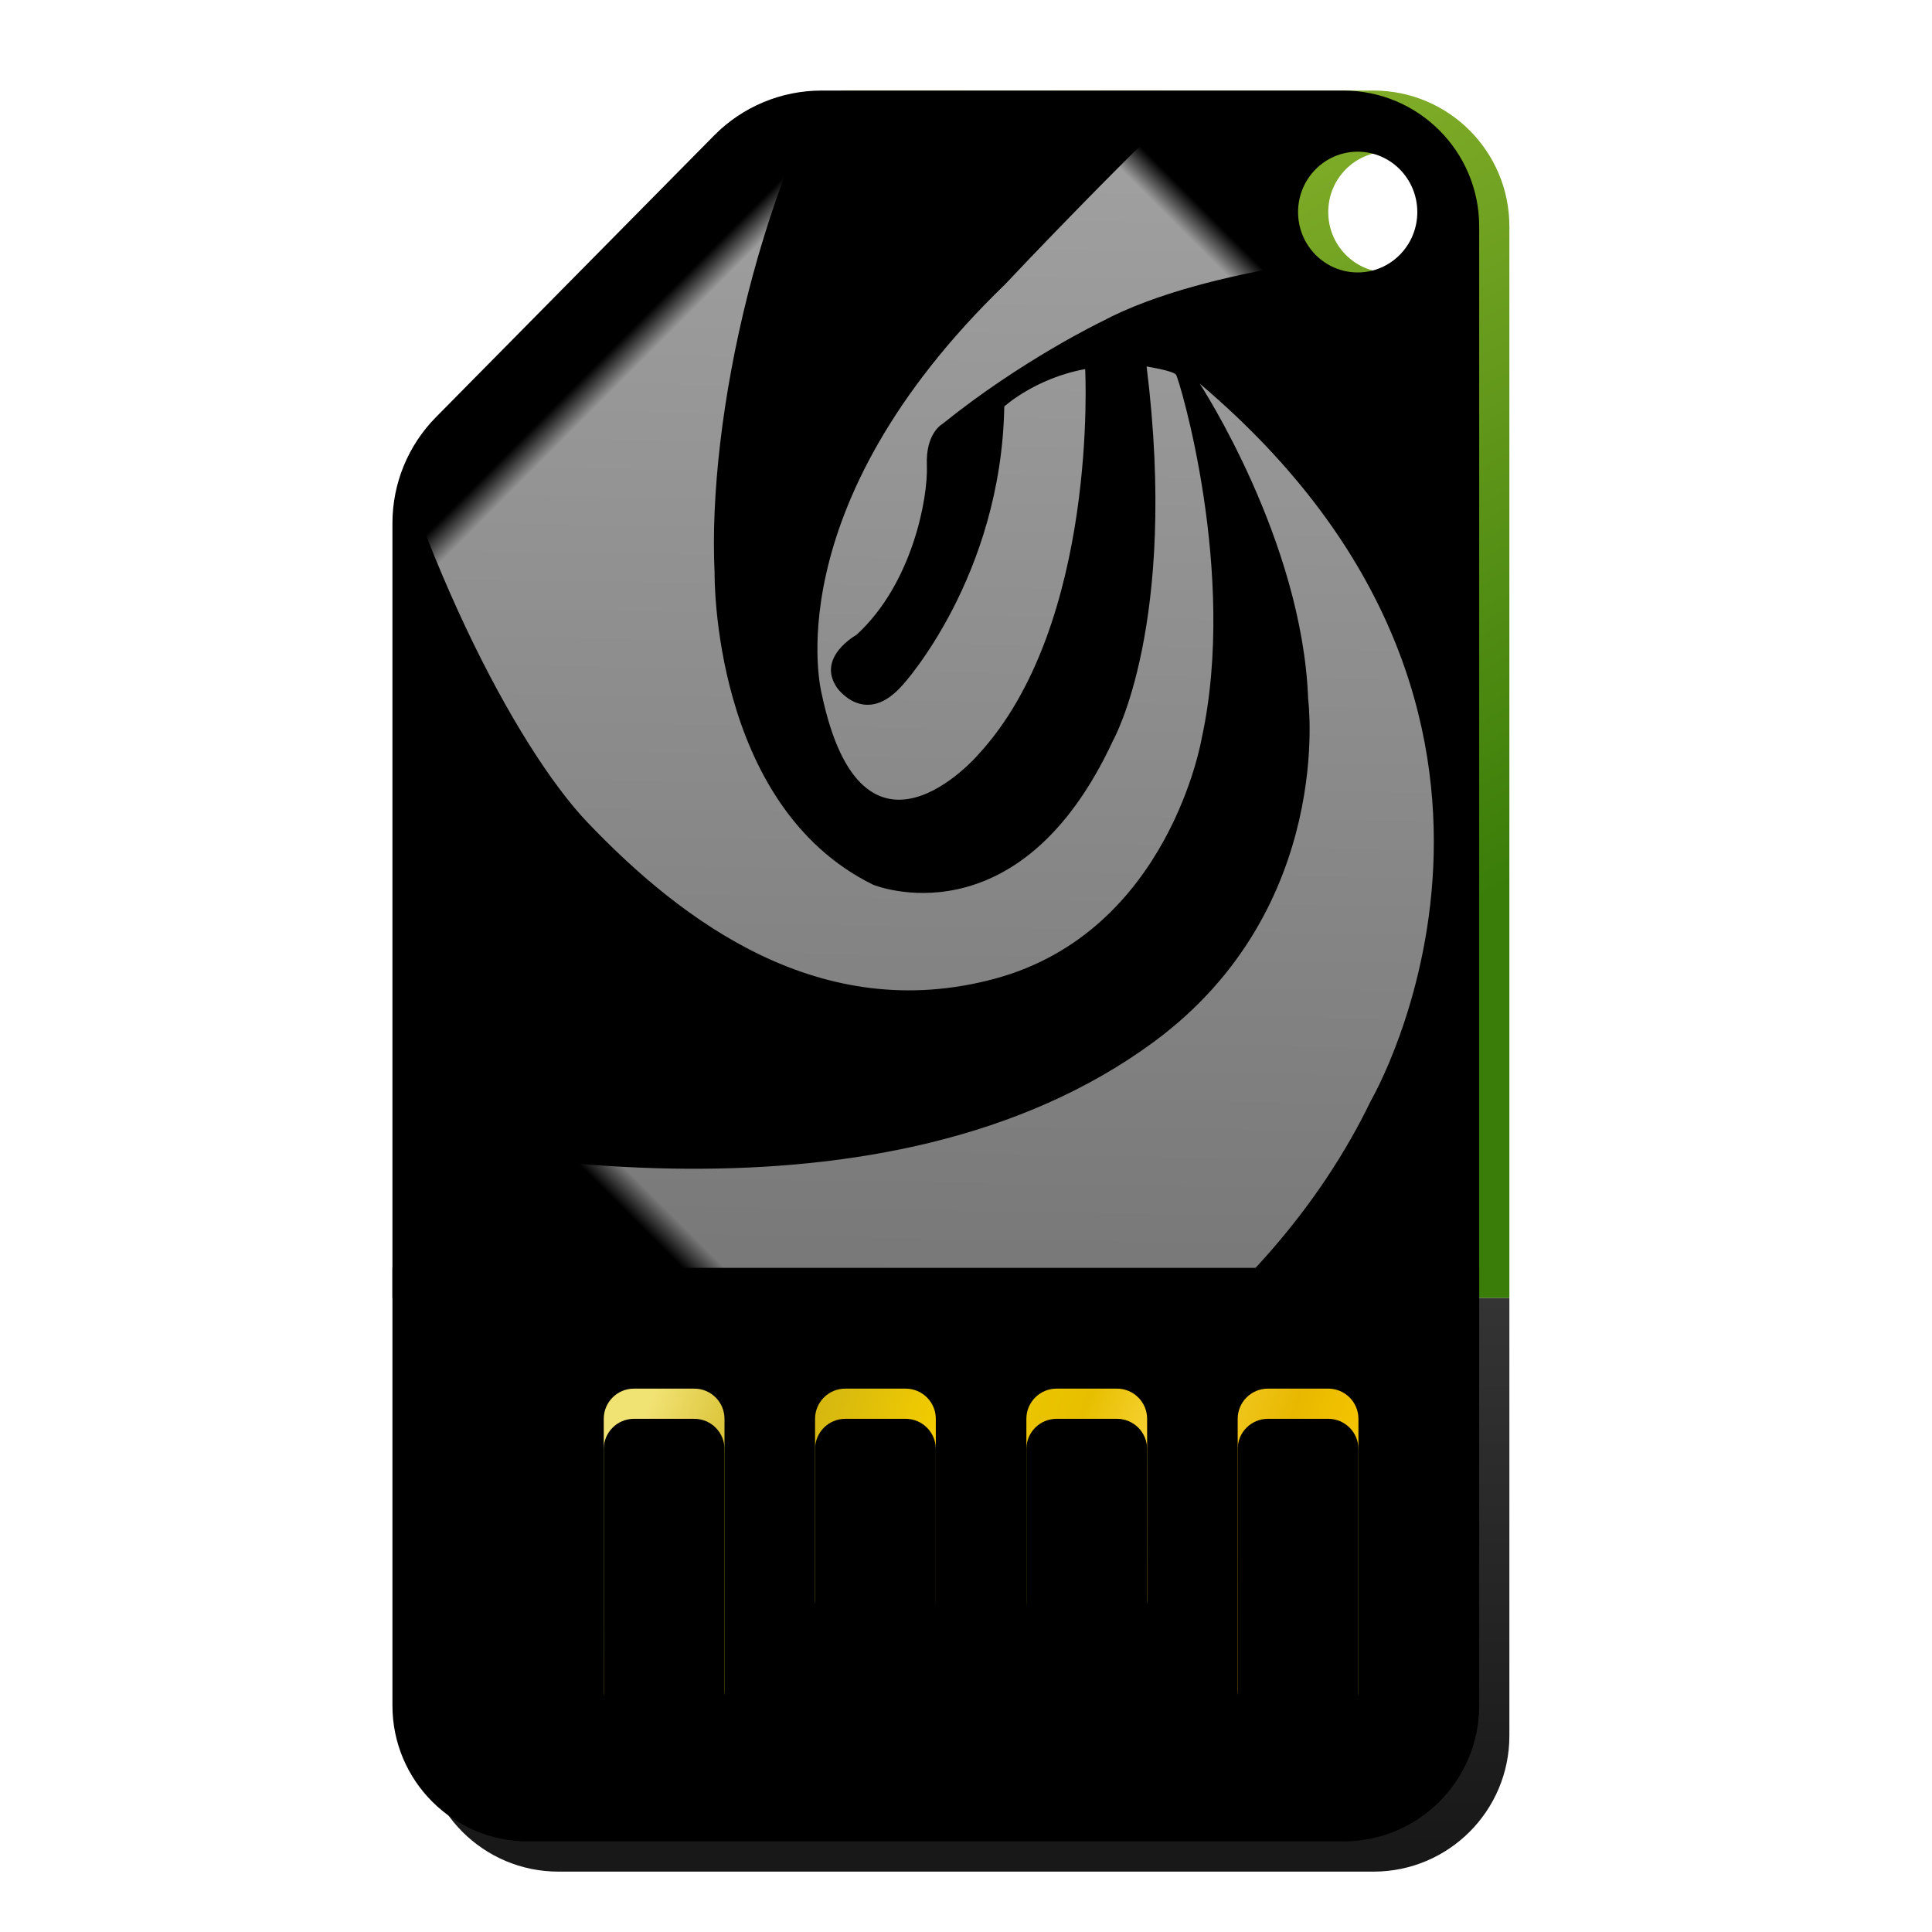 <svg xmlns="http://www.w3.org/2000/svg" xmlns:xlink="http://www.w3.org/1999/xlink" width="64" height="64" viewBox="0 0 64 64">
  <defs>
    <filter id="deepin-boot-maker-a" width="144.4%" height="127.1%" x="-22.2%" y="-13.6%" filterUnits="objectBoundingBox">
      <feOffset dy="1" in="SourceAlpha" result="shadowOffsetOuter1"/>
      <feGaussianBlur in="shadowOffsetOuter1" result="shadowBlurOuter1" stdDeviation="1.5"/>
      <feComposite in="shadowBlurOuter1" in2="SourceAlpha" operator="out" result="shadowBlurOuter1"/>
      <feColorMatrix in="shadowBlurOuter1" result="shadowMatrixOuter1" values="0 0 0 0 0   0 0 0 0 0   0 0 0 0 0  0 0 0 0.2 0"/>
      <feMerge>
        <feMergeNode in="shadowMatrixOuter1"/>
        <feMergeNode in="SourceGraphic"/>
      </feMerge>
    </filter>
    <linearGradient id="deepin-boot-maker-c" x1="32.201%" x2="71.972%" y1="0%" y2="80.043%">
      <stop offset="0%" stop-color="#9BBE34"/>
      <stop offset="100%" stop-color="#3A7D09"/>
    </linearGradient>
    <path id="deepin-boot-maker-b" d="M31.5,0 C33.985,-2.66391207e-15 36,2.015 36,4.5 L36,40 L0,40 L0,14.331 C-1.04924263e-15,13.016 0.518,11.754 1.442,10.818 L10.657,1.487 C11.596,0.535 12.878,2.45599727e-16 14.215,0 L31.5,0 Z M31.975,2.025 C30.884,2.025 30,2.921 30,4.025 C30,5.13 30.884,6.025 31.975,6.025 C33.066,6.025 33.95,5.13 33.95,4.025 C33.95,2.921 33.066,2.025 31.975,2.025 Z"/>
    <filter id="deepin-boot-maker-d" width="105.6%" height="105%" x="-2.8%" y="-2.5%" filterUnits="objectBoundingBox">
      <feGaussianBlur in="SourceAlpha" result="shadowBlurInner1" stdDeviation=".5"/>
      <feOffset dy="1" in="shadowBlurInner1" result="shadowOffsetInner1"/>
      <feComposite in="shadowOffsetInner1" in2="SourceAlpha" k2="-1" k3="1" operator="arithmetic" result="shadowInnerInner1"/>
      <feColorMatrix in="shadowInnerInner1" result="shadowMatrixInner1" values="0 0 0 0 1   0 0 0 0 1   0 0 0 0 1  0 0 0 0.3 0"/>
      <feGaussianBlur in="SourceAlpha" result="shadowBlurInner2" stdDeviation=".5"/>
      <feOffset dx="-1" dy="-1" in="shadowBlurInner2" result="shadowOffsetInner2"/>
      <feComposite in="shadowOffsetInner2" in2="SourceAlpha" k2="-1" k3="1" operator="arithmetic" result="shadowInnerInner2"/>
      <feColorMatrix in="shadowInnerInner2" result="shadowMatrixInner2" values="0 0 0 0 0.018   0 0 0 0 0.105   0 0 0 0 0.005  0 0 0 0.354 0"/>
      <feMerge>
        <feMergeNode in="shadowMatrixInner1"/>
        <feMergeNode in="shadowMatrixInner2"/>
      </feMerge>
    </filter>
    <linearGradient id="deepin-boot-maker-e" x1="82.09%" x2="16.982%" y1="23.327%" y2="86.409%">
      <stop offset="0%" stop-color="#FFF" stop-opacity=".647"/>
      <stop offset="100%" stop-color="#FFF"/>
    </linearGradient>
    <linearGradient id="deepin-boot-maker-g" x1="50%" x2="50%" y1="0%" y2="96.171%">
      <stop offset="0%" stop-color="#343434"/>
      <stop offset="100%" stop-color="#181818"/>
    </linearGradient>
    <path id="deepin-boot-maker-h" d="M0,40 L36,40 L36,54.5 C36,56.985 33.985,59 31.5,59 L4.5,59 C2.015,59 3.04359188e-16,56.985 0,54.5 L0,40 L0,40 Z"/>
    <filter id="deepin-boot-maker-i" width="105.6%" height="110.5%" x="-2.8%" y="-5.3%" filterUnits="objectBoundingBox">
      <feGaussianBlur in="SourceAlpha" result="shadowBlurInner1" stdDeviation=".5"/>
      <feOffset dx="-1" dy="-1" in="shadowBlurInner1" result="shadowOffsetInner1"/>
      <feComposite in="shadowOffsetInner1" in2="SourceAlpha" k2="-1" k3="1" operator="arithmetic" result="shadowInnerInner1"/>
      <feColorMatrix in="shadowInnerInner1" values="0 0 0 0 0   0 0 0 0 0   0 0 0 0 0  0 0 0 0.2 0"/>
    </filter>
    <linearGradient id="deepin-boot-maker-j" x1="0%" x2="100%" y1="41.846%" y2="58.143%">
      <stop offset="0%" stop-color="#F1E274"/>
      <stop offset="18.149%" stop-color="#CEB214"/>
      <stop offset="37.816%" stop-color="#F2CC00"/>
      <stop offset="56.473%" stop-color="#E7BF00"/>
      <stop offset="67.568%" stop-color="#F9D53B"/>
      <stop offset="83.443%" stop-color="#E8B800"/>
      <stop offset="100%" stop-color="#FFCF00"/>
    </linearGradient>
    <path id="deepin-boot-maker-k" d="M9,43 C9.552,43 10,43.448 10,44 L10,53 C10,53.552 9.552,54 9,54 L7,54 C6.448,54 6,53.552 6,53 L6,44 C6,43.448 6.448,43 7,43 L9,43 Z M30,43 C30.552,43 31,43.448 31,44 L31,53 C31,53.552 30.552,54 30,54 L28,54 C27.448,54 27,53.552 27,53 L27,44 C27,43.448 27.448,43 28,43 L30,43 Z M23,43 C23.552,43 24,43.448 24,44 L24,50 C24,50.552 23.552,51 23,51 L21,51 C20.448,51 20,50.552 20,50 L20,44 C20,43.448 20.448,43 21,43 L23,43 Z M16,43 C16.552,43 17,43.448 17,44 L17,50 C17,50.552 16.552,51 16,51 L14,51 C13.448,51 13,50.552 13,50 L13,44 C13,43.448 13.448,43 14,43 L16,43 Z"/>
    <filter id="deepin-boot-maker-l" width="104%" height="109.1%" x="-2%" y="-4.5%" filterUnits="objectBoundingBox">
      <feOffset dy="1" in="SourceAlpha" result="shadowOffsetInner1"/>
      <feComposite in="shadowOffsetInner1" in2="SourceAlpha" k2="-1" k3="1" operator="arithmetic" result="shadowInnerInner1"/>
      <feColorMatrix in="shadowInnerInner1" values="0 0 0 0 0.927   0 0 0 0 0.559   0 0 0 0 0  0 0 0 0.5 0"/>
    </filter>
  </defs>
  <g fill="none" fill-rule="evenodd" filter="url(#deepin-boot-maker-a)" transform="translate(14 2)">
    <mask id="deepin-boot-maker-f" fill="#fff">
      <use xlink:href="#deepin-boot-maker-b"/>
    </mask>
    <use fill="url(#deepin-boot-maker-c)" xlink:href="#deepin-boot-maker-b"/>
    <use fill="#000" filter="url(#deepin-boot-maker-d)" xlink:href="#deepin-boot-maker-b"/>
    <path fill="url(#deepin-boot-maker-e)" fill-opacity=".67" fill-rule="nonzero" d="M-7.272,21.411 C-6.314,22.202 -5.21,23.183 -4.141,24.287 C-4.141,24.287 0.662,28.5 4.512,29.665 C4.512,29.665 7.282,30.638 10.642,30.998 C10.642,30.998 11.252,31.182 11.975,30.393 C12.699,29.609 15.082,27.957 17.599,28.071 C17.599,28.071 19.065,28.495 19.289,27.291 C19.289,27.291 19.58,25.679 17.664,25.816 C17.664,25.816 12.85,26.037 8.783,29.958 C8.783,29.958 7.391,29.893 6.013,28.939 C6.013,28.939 11.677,22.635 17.568,22.413 C17.568,22.413 23.387,21.98 19.796,27.497 C19.796,27.497 16.612,32.983 5.898,32.8 C5.898,32.8 -0.887,33.011 -5.002,32.755 C-3.709,35.598 -2.425,38.32 0.332,40.887 C0.998,41.523 1.663,42.218 2.701,42.443 C8.961,41.226 16.044,36.614 19.463,32.85 C19.463,32.85 24.988,27.489 23.059,21.831 C23.059,21.831 21.065,17.016 14.055,19.588 C14.055,19.588 9.811,20.762 4.513,27.561 C4.513,27.561 3.992,26.846 4.016,26.679 C4.039,26.513 7.215,20.594 11.918,17.57 C11.918,17.57 17.21,13.79 22.404,16.773 C27.597,19.755 28.394,25.445 28.289,29.978 C28.21,33.367 26.007,40.563 21.624,47.502 C27.05,46.773 32.268,44.285 36.355,40.051 C39.119,37.189 41.067,33.837 42.206,30.282 C39.059,24.936 31.012,13.209 20.152,11.57 C12.769,10.457 8.518,15.988 8.518,15.988 C4.928,19.852 3.67,25.918 3.67,25.918 C2.261,8.857 16.443,5.114 16.443,5.114 C23.981,2.484 32.479,4.412 38.466,7.477 C37.621,6.328 36.668,5.234 35.608,4.21 C25.505,-5.549 9.46,-5.322 -0.23,4.714 L-1.858,3.141 C8.696,-7.792 26.171,-8.038 37.173,2.589 C48.175,13.215 48.538,30.692 37.984,41.625 C27.429,52.557 9.953,52.804 -1.049,42.178 C-12.05,31.551 -12.413,14.073 -1.858,3.141 L-0.23,4.714 C-4.744,9.39 -7.083,15.37 -7.272,21.411 Z" mask="url(#deepin-boot-maker-f)" transform="rotate(135 18.063 22.383)"/>
    <use fill="url(#deepin-boot-maker-g)" xlink:href="#deepin-boot-maker-h"/>
    <use fill="#000" filter="url(#deepin-boot-maker-i)" xlink:href="#deepin-boot-maker-h"/>
    <use fill="url(#deepin-boot-maker-j)" xlink:href="#deepin-boot-maker-k"/>
    <use fill="#000" filter="url(#deepin-boot-maker-l)" xlink:href="#deepin-boot-maker-k"/>
  </g>
</svg>
